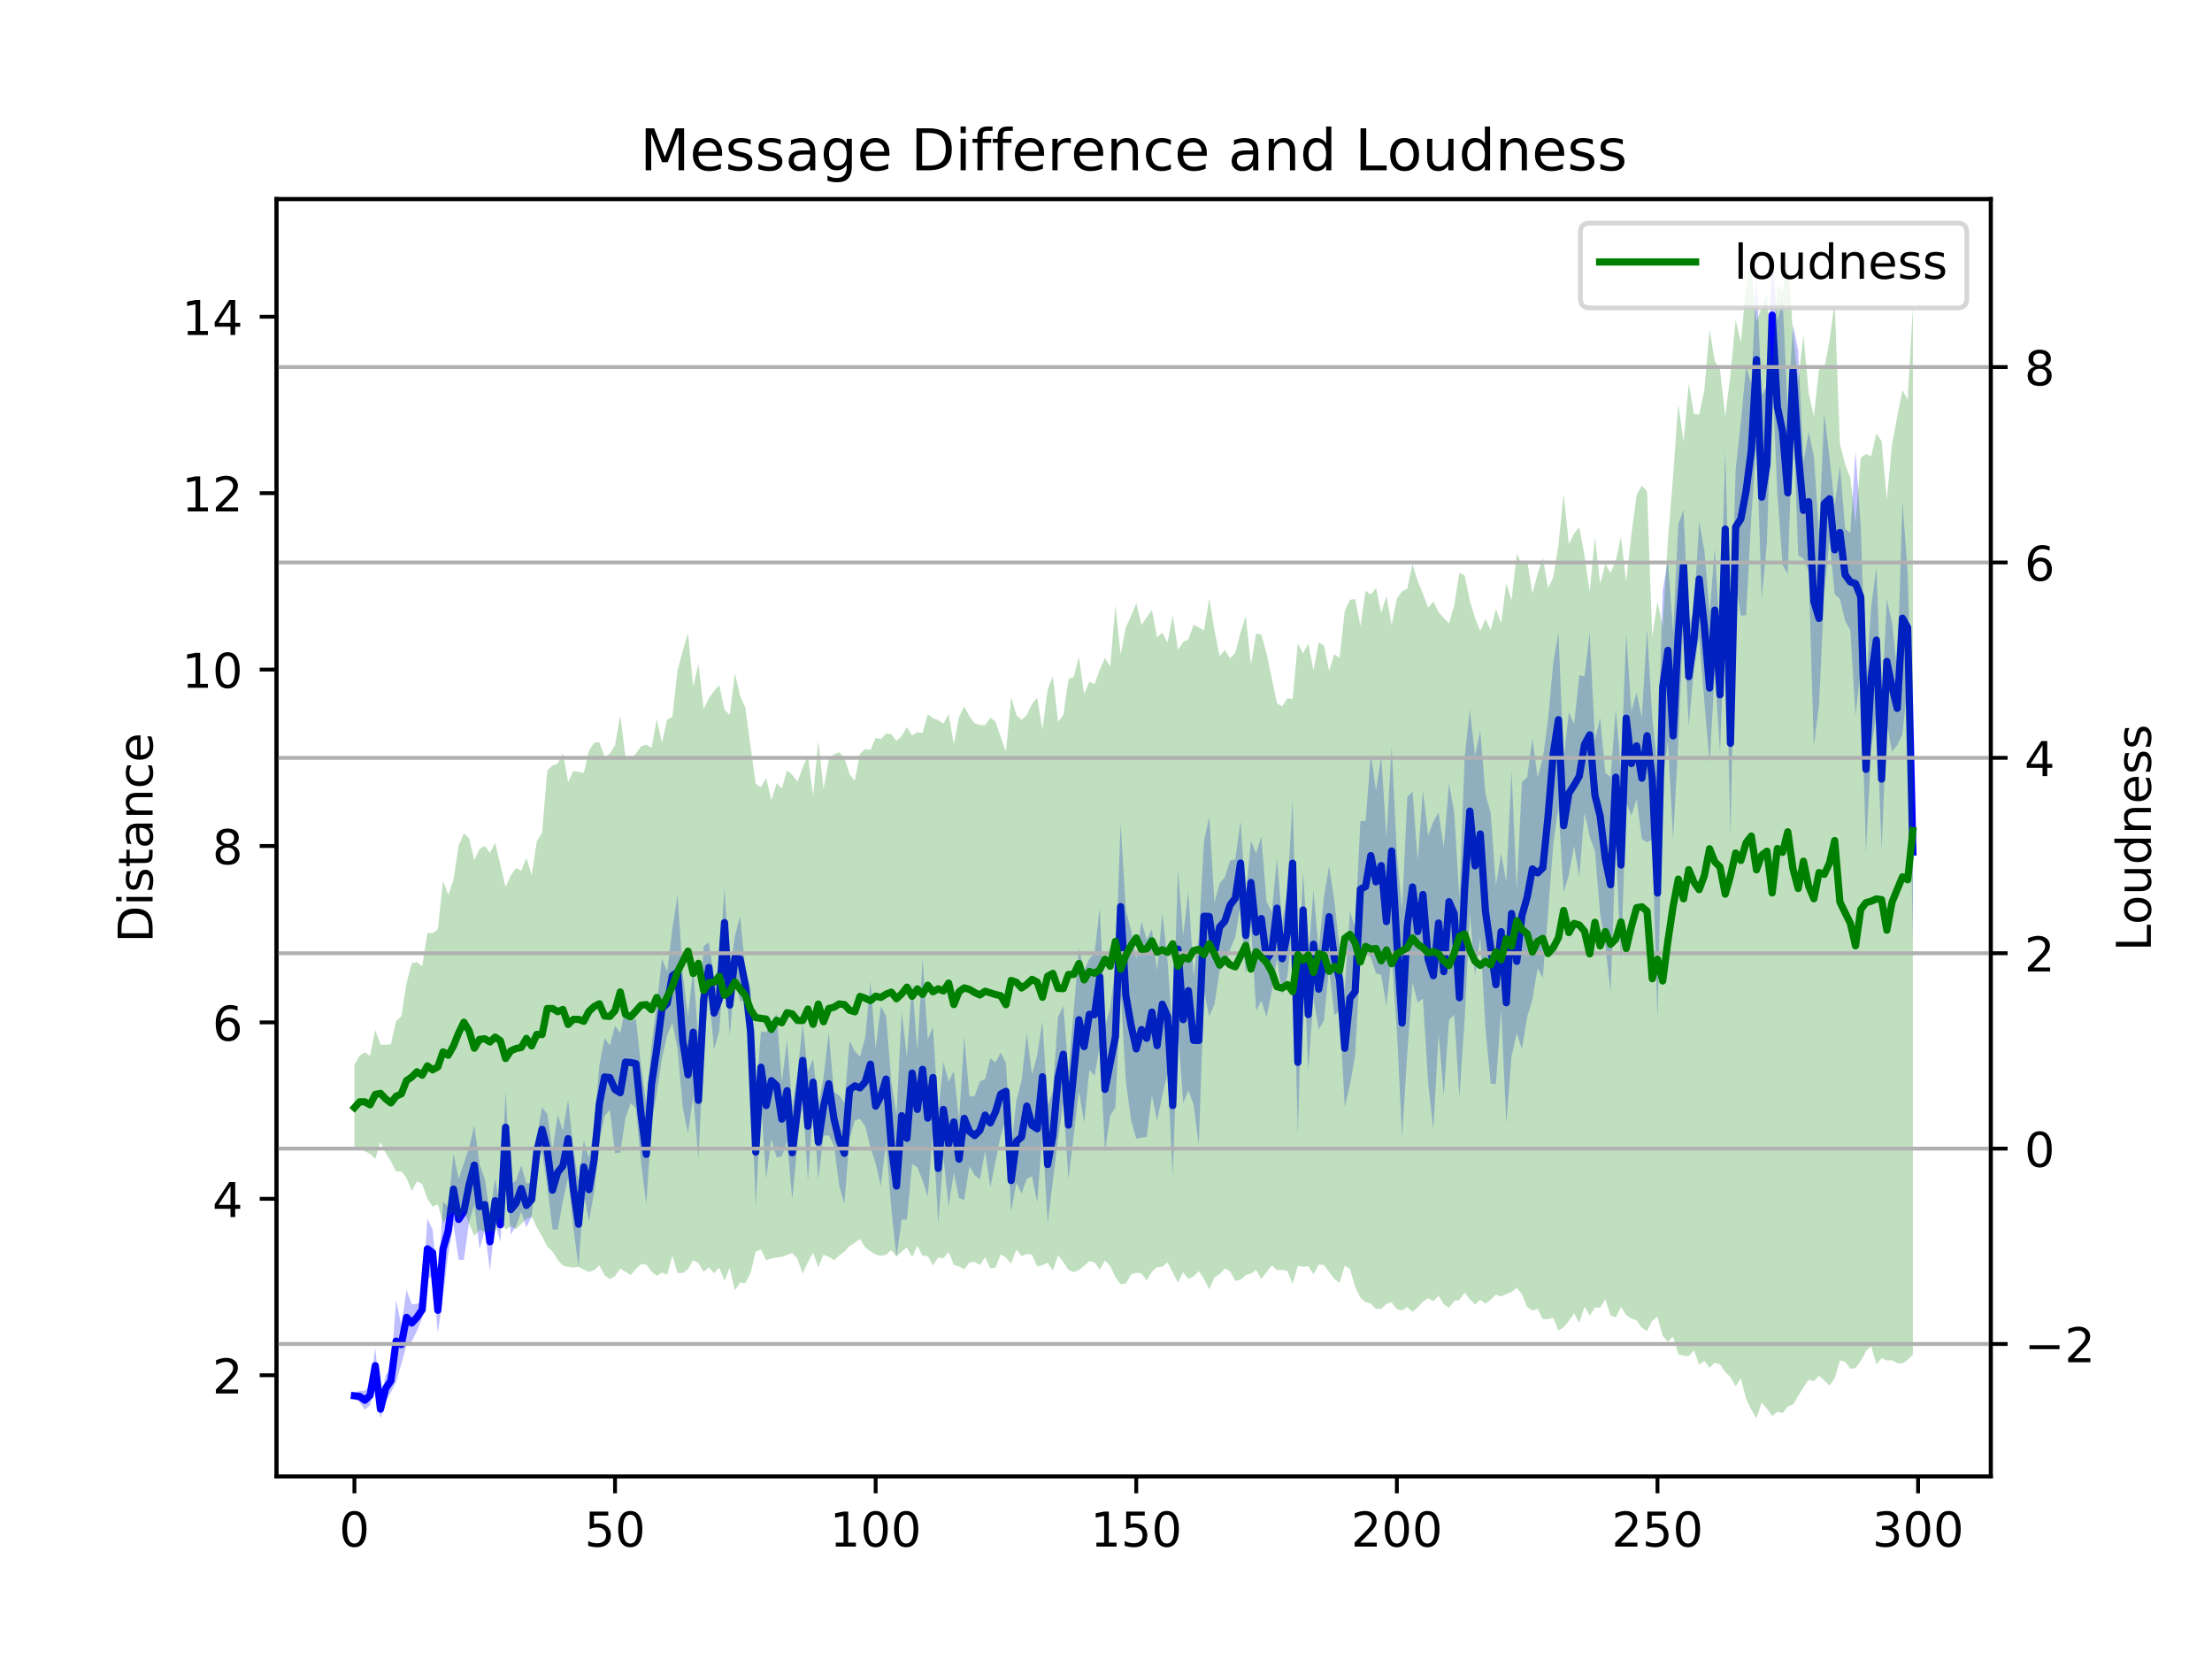 <?xml version="1.0" encoding="utf-8" standalone="no"?>
<!DOCTYPE svg PUBLIC "-//W3C//DTD SVG 1.1//EN"
  "http://www.w3.org/Graphics/SVG/1.1/DTD/svg11.dtd">
<!-- Created with matplotlib (https://matplotlib.org/) -->
<svg height="345.6pt" version="1.1" viewBox="0 0 460.8 345.6" width="460.8pt" xmlns="http://www.w3.org/2000/svg" xmlns:xlink="http://www.w3.org/1999/xlink">
 <defs>
  <style type="text/css">
*{stroke-linecap:butt;stroke-linejoin:round;}
  </style>
 </defs>
 <g id="figure_1">
  <g id="patch_1">
   <path d="M 0 345.6 
L 460.8 345.6 
L 460.8 0 
L 0 0 
z
" style="fill:#ffffff;"/>
  </g>
  <g id="axes_1">
   <g id="patch_2">
    <path d="M 57.6 307.584 
L 414.72 307.584 
L 414.72 41.472 
L 57.6 41.472 
z
" style="fill:#ffffff;"/>
   </g>
   <g id="PolyCollection_1">
    <path clip-path="url(#p472538db48)" d="M 73.833 290.11 
L 73.833 291.429 
L 74.919 292.084 
L 76.004 293.665 
L 77.09 292.711 
L 78.176 288.154 
L 79.262 295.488 
L 80.348 291.963 
L 81.433 290.039 
L 82.519 287.92 
L 83.605 284.125 
L 84.691 280.214 
L 85.777 279.467 
L 86.862 277.232 
L 87.948 274.571 
L 89.034 266.464 
L 90.12 265.771 
L 91.206 277.686 
L 92.291 270.098 
L 93.377 261.251 
L 94.463 255.132 
L 95.549 262.425 
L 96.635 262.465 
L 97.72 254.582 
L 98.806 250.934 
L 99.892 260.267 
L 100.978 256.348 
L 102.064 264.731 
L 103.149 254.733 
L 104.235 258.738 
L 105.321 242.392 
L 106.407 257.187 
L 107.493 255.44 
L 108.578 252.398 
L 109.664 255.664 
L 110.75 253.453 
L 111.836 242.994 
L 112.922 239.88 
L 114.007 247.026 
L 115.093 256.094 
L 116.179 256.186 
L 117.265 250.16 
L 118.351 245.362 
L 119.436 255.727 
L 120.522 263.881 
L 121.608 248.581 
L 122.694 254.453 
L 123.78 248.32 
L 124.865 237.844 
L 125.951 232.449 
L 127.037 231.225 
L 128.123 240.25 
L 129.209 240.077 
L 130.294 232.895 
L 131.38 229.789 
L 132.466 230.877 
L 133.552 242.308 
L 134.638 250.911 
L 135.723 233.92 
L 136.809 227.813 
L 137.895 220.507 
L 138.981 215.685 
L 140.067 213.059 
L 141.152 218.579 
L 142.238 230.718 
L 143.324 236.071 
L 144.41 228.369 
L 145.496 241.394 
L 146.581 219.402 
L 147.667 206.764 
L 148.753 218.671 
L 149.839 214.729 
L 150.925 199.429 
L 152.01 215.917 
L 153.096 203.813 
L 154.182 208.642 
L 155.268 208.267 
L 156.354 223.775 
L 157.439 251.322 
L 158.525 229.756 
L 159.611 245.557 
L 160.697 237.319 
L 161.783 241.101 
L 162.868 240.899 
L 163.954 237.725 
L 165.04 249.845 
L 166.126 238.496 
L 167.212 228.544 
L 168.297 246.033 
L 169.383 230.292 
L 170.469 245.652 
L 171.555 236.626 
L 172.641 236.495 
L 173.726 238.589 
L 174.812 246.951 
L 175.898 250.783 
L 176.984 237.209 
L 178.07 233.45 
L 179.155 233.084 
L 180.241 234.645 
L 181.327 238.974 
L 182.413 242.398 
L 183.499 247.107 
L 184.584 237.997 
L 185.67 251.837 
L 186.756 261.871 
L 187.842 254.08 
L 188.928 254.072 
L 190.013 242.465 
L 191.099 243.203 
L 192.185 245.86 
L 193.271 249.36 
L 194.357 235.015 
L 195.442 254.89 
L 196.528 241.034 
L 197.614 251.357 
L 198.7 244.336 
L 199.786 249.596 
L 200.871 249.994 
L 201.957 242.959 
L 203.043 244.825 
L 204.129 245.681 
L 205.215 239.81 
L 206.3 247.349 
L 207.386 241.897 
L 208.472 236.555 
L 209.558 233.161 
L 210.644 252.464 
L 211.729 246.351 
L 212.815 248.622 
L 213.901 245.544 
L 214.987 245.017 
L 216.073 250.496 
L 217.158 235.879 
L 218.244 254.808 
L 219.33 246.039 
L 220.416 237.285 
L 221.502 229.644 
L 222.587 245.641 
L 223.673 236.593 
L 224.759 227.319 
L 225.845 233.905 
L 226.931 222.895 
L 228.016 224.101 
L 229.102 217.967 
L 230.188 239.979 
L 231.274 232.418 
L 232.36 230.704 
L 233.445 206.097 
L 234.531 225.214 
L 235.617 233.328 
L 236.703 237.201 
L 237.789 236.997 
L 238.875 236.851 
L 239.96 228.167 
L 241.046 233.467 
L 242.132 228.229 
L 243.218 223.498 
L 244.304 245.017 
L 245.389 214.314 
L 246.475 229.851 
L 247.561 227.12 
L 248.647 230.173 
L 249.733 238.527 
L 250.818 206.476 
L 251.904 211.762 
L 252.99 209.235 
L 254.076 202.195 
L 255.162 201.056 
L 256.247 197.782 
L 257.333 195.215 
L 258.419 188.528 
L 259.505 203.043 
L 260.591 192.599 
L 261.676 210.59 
L 262.762 208.456 
L 263.848 211.911 
L 264.934 206.531 
L 266.02 199.622 
L 267.105 207.131 
L 268.191 203.339 
L 269.277 192.991 
L 270.363 236.481 
L 271.449 197.574 
L 272.534 223.093 
L 273.62 207.925 
L 274.706 214.449 
L 275.792 212.644 
L 276.878 201.548 
L 277.963 211.487 
L 279.049 210.492 
L 280.135 230.562 
L 281.221 226.032 
L 282.307 219.836 
L 283.392 199.473 
L 284.478 198.333 
L 285.564 199.448 
L 286.65 202.765 
L 287.736 203.114 
L 288.821 209.637 
L 289.907 198.979 
L 290.993 214.628 
L 292.079 236.869 
L 293.165 219.437 
L 294.25 204.684 
L 295.336 208.841 
L 296.422 208.016 
L 297.508 225.559 
L 298.594 235.335 
L 299.679 215.323 
L 300.765 228.314 
L 301.851 212.482 
L 302.937 211.398 
L 304.023 228.605 
L 305.108 212.502 
L 306.194 190.189 
L 307.28 203.31 
L 308.366 195.216 
L 309.452 214.241 
L 310.537 225.731 
L 311.623 225.854 
L 312.709 210.388 
L 313.795 234.07 
L 314.881 220.014 
L 315.966 215.228 
L 317.052 218.585 
L 318.138 211.839 
L 319.224 208.22 
L 320.31 201.694 
L 321.395 203.709 
L 322.481 190.316 
L 323.567 175.881 
L 324.653 168.188 
L 325.739 185.884 
L 326.824 182.189 
L 327.91 176.242 
L 328.996 182.685 
L 330.082 169.263 
L 331.168 174.365 
L 332.253 177.244 
L 333.339 190.439 
L 334.425 196.96 
L 335.511 206.703 
L 336.597 175.951 
L 337.682 200.217 
L 338.768 167.181 
L 339.854 169.926 
L 340.94 166.496 
L 342.026 174.767 
L 343.111 175.458 
L 344.197 174.926 
L 345.283 212.47 
L 346.369 163.135 
L 347.455 154.363 
L 348.54 174.844 
L 349.626 154.486 
L 350.712 129.04 
L 351.798 151.301 
L 352.884 139.246 
L 353.969 132.576 
L 355.055 146.29 
L 356.141 159.009 
L 357.227 139.97 
L 358.313 156.877 
L 359.398 126.654 
L 360.484 174.209 
L 361.57 121.823 
L 362.656 128.258 
L 363.742 128.155 
L 364.827 107.785 
L 365.913 92.252 
L 366.999 124.76 
L 368.085 113.095 
L 369.171 77.745 
L 370.256 102.767 
L 371.342 117.686 
L 372.428 119.634 
L 373.514 86.173 
L 374.6 115.7 
L 375.685 116.339 
L 376.771 119.002 
L 377.857 155.479 
L 378.943 146.703 
L 380.029 123.757 
L 381.114 112.569 
L 382.2 123.807 
L 383.286 124.772 
L 384.372 129.274 
L 385.458 131.374 
L 386.543 149.106 
L 387.629 139.12 
L 388.715 177.613 
L 389.801 155.942 
L 390.887 148.659 
L 391.972 176.933 
L 393.058 150.76 
L 394.144 156.571 
L 395.23 155.238 
L 396.316 152.994 
L 397.401 142.19 
L 398.487 195.446 
L 398.487 159.521 
L 398.487 159.521 
L 397.401 119.249 
L 396.316 104.575 
L 395.23 139.886 
L 394.144 129.649 
L 393.058 124.803 
L 391.972 147.663 
L 390.887 118.037 
L 389.801 126.409 
L 388.715 142.944 
L 387.629 109.556 
L 386.543 94.024 
L 385.458 111.062 
L 384.372 110.154 
L 383.286 97.106 
L 382.2 105.292 
L 381.114 95.222 
L 380.029 86.075 
L 378.943 110.971 
L 377.857 95.035 
L 376.771 90.013 
L 375.685 96.297 
L 374.6 73.036 
L 373.514 67.71 
L 372.428 85.718 
L 371.342 62.148 
L 370.256 66.658 
L 369.171 53.568 
L 368.085 80.376 
L 366.999 82.387 
L 365.913 57.578 
L 364.827 79.868 
L 363.742 76.384 
L 362.656 87.936 
L 361.57 97.704 
L 360.484 135.49 
L 359.398 93.767 
L 358.313 132.608 
L 357.227 114.235 
L 356.141 127.672 
L 355.055 114.681 
L 353.969 108.675 
L 352.884 126.907 
L 351.798 130.616 
L 350.712 106.189 
L 349.626 109.218 
L 348.54 131.767 
L 347.455 116.594 
L 346.369 123.037 
L 345.283 159.606 
L 344.197 149.506 
L 343.111 131.077 
L 342.026 149.474 
L 340.94 144.279 
L 339.854 148.22 
L 338.768 132.032 
L 337.682 160.181 
L 336.597 147.83 
L 335.511 161.909 
L 334.425 160.99 
L 333.339 149.551 
L 332.253 154.05 
L 331.168 131.793 
L 330.082 140.876 
L 328.996 140.675 
L 327.91 150.913 
L 326.824 148.337 
L 325.739 158.144 
L 324.653 131.674 
L 323.567 138.151 
L 322.481 149.966 
L 321.395 157.91 
L 320.31 161.98 
L 319.224 153.794 
L 318.138 161.922 
L 317.052 162.904 
L 315.966 185.312 
L 314.881 160.584 
L 313.795 183.695 
L 312.709 177.784 
L 311.623 184.398 
L 310.537 169.377 
L 309.452 165.443 
L 308.366 152.235 
L 307.28 157.431 
L 306.194 147.728 
L 305.108 157.883 
L 304.023 187.078 
L 302.937 169.239 
L 301.851 163.189 
L 300.765 176.508 
L 299.679 169.229 
L 298.594 171.184 
L 297.508 174.04 
L 296.422 164.665 
L 295.336 179.279 
L 294.25 164.869 
L 293.165 166.08 
L 292.079 189.395 
L 290.993 177.965 
L 289.907 155.583 
L 288.821 174.321 
L 287.736 157.525 
L 286.65 164.657 
L 285.564 157.026 
L 284.478 171.023 
L 283.392 171.027 
L 282.307 193.275 
L 281.221 189.863 
L 280.135 206.199 
L 279.049 197.553 
L 277.963 187.572 
L 276.878 180.38 
L 275.792 187.041 
L 274.706 197.69 
L 273.62 185.456 
L 272.534 199.615 
L 271.449 181.566 
L 270.363 206.14 
L 269.277 166.657 
L 268.191 185.377 
L 267.105 192.302 
L 266.02 178.751 
L 264.934 190.025 
L 263.848 187.81 
L 262.762 174.246 
L 261.676 177.818 
L 260.591 175.087 
L 259.505 186.675 
L 258.419 171.052 
L 257.333 179.011 
L 256.247 179.289 
L 255.162 182.731 
L 254.076 183.998 
L 252.99 188.058 
L 251.904 170.066 
L 250.818 175.241 
L 249.733 194.988 
L 248.647 203.289 
L 247.561 185.613 
L 246.475 194.978 
L 245.389 181.104 
L 244.304 215.579 
L 243.218 200.061 
L 242.132 190.159 
L 241.046 202.176 
L 239.96 193.494 
L 238.875 195.737 
L 237.789 191.951 
L 236.703 199.815 
L 235.617 193.793 
L 234.531 189.475 
L 233.445 171.623 
L 232.36 201.211 
L 231.274 209.904 
L 230.188 213.887 
L 229.102 189.01 
L 228.016 198.651 
L 226.931 199.714 
L 225.845 202.155 
L 224.759 197.524 
L 223.673 210.541 
L 222.587 223.113 
L 221.502 209.577 
L 220.416 211.772 
L 219.33 227.169 
L 218.244 230.39 
L 217.158 212.726 
L 216.073 219.786 
L 214.987 223.86 
L 213.901 215.277 
L 212.815 225.065 
L 211.729 229.258 
L 210.644 239.384 
L 209.558 221.501 
L 208.472 219.282 
L 207.386 221.32 
L 206.3 220.494 
L 205.215 224.783 
L 204.129 225.272 
L 203.043 228.284 
L 201.957 228.46 
L 200.871 215.947 
L 199.786 233.355 
L 198.7 223.114 
L 197.614 225.372 
L 196.528 221.211 
L 195.442 231.912 
L 194.357 213.898 
L 193.271 216.499 
L 192.185 199.683 
L 191.099 219.016 
L 190.013 204.612 
L 188.928 220.167 
L 187.842 210.763 
L 186.756 232.284 
L 185.67 225.213 
L 184.584 211.589 
L 183.499 209.62 
L 182.413 218.47 
L 181.327 204.393 
L 180.241 216.118 
L 179.155 220.144 
L 178.07 218.967 
L 176.984 216.85 
L 175.898 229.712 
L 174.812 228.17 
L 173.726 227.494 
L 172.641 215.029 
L 171.555 224.455 
L 170.469 230.198 
L 169.383 220.582 
L 168.297 223.195 
L 167.212 213.282 
L 166.126 223.863 
L 165.04 230.432 
L 163.954 216.672 
L 162.868 225.37 
L 161.783 211.204 
L 160.697 212.926 
L 159.611 215.042 
L 158.525 214.889 
L 157.439 228.682 
L 156.354 206.016 
L 155.268 202.13 
L 154.182 190.904 
L 153.096 194.971 
L 152.01 202.829 
L 150.925 184.957 
L 149.839 201.669 
L 148.753 203.399 
L 147.667 196.313 
L 146.581 197.128 
L 145.496 217.052 
L 144.41 201.686 
L 143.324 211.738 
L 142.238 202.911 
L 141.152 186.428 
L 140.067 193.465 
L 138.981 202.454 
L 137.895 199.658 
L 136.809 209.395 
L 135.723 217.853 
L 134.638 230.043 
L 133.552 222.107 
L 132.466 212.277 
L 131.38 212.882 
L 130.294 209.626 
L 129.209 215.207 
L 128.123 213.684 
L 127.037 217.761 
L 125.951 216.235 
L 124.865 221.852 
L 123.78 234.736 
L 122.694 241.184 
L 121.608 237.603 
L 120.522 246.176 
L 119.436 239.405 
L 118.351 229.038 
L 117.265 235.596 
L 116.179 232.222 
L 115.093 239.777 
L 114.007 232.066 
L 112.922 230.648 
L 111.836 236.659 
L 110.75 246.347 
L 109.664 246.562 
L 108.578 242.767 
L 107.493 245.932 
L 106.407 246.809 
L 105.321 227.273 
L 104.235 251.556 
L 103.149 245.525 
L 102.064 252.631 
L 100.978 245.516 
L 99.892 242.455 
L 98.806 234.484 
L 97.72 239.039 
L 96.635 242.307 
L 95.549 245.624 
L 94.463 240.309 
L 93.377 251.505 
L 92.291 250.265 
L 91.206 268.221 
L 90.12 256.136 
L 89.034 253.844 
L 87.948 271.096 
L 86.862 271.613 
L 85.777 271.748 
L 84.691 268.656 
L 83.605 276.07 
L 82.519 270.842 
L 81.433 285.205 
L 80.348 286.482 
L 79.262 291.625 
L 78.176 280.831 
L 77.09 288.649 
L 76.004 289.727 
L 74.919 289.717 
L 73.833 290.11 
z
" style="fill:#0000ff;fill-opacity:0.25;"/>
   </g>
   <g id="matplotlib.axis_1">
    <g id="xtick_1">
     <g id="line2d_1">
      <defs>
       <path d="M 0 0 
L 0 3.5 
" id="m0aa47db1d0" style="stroke:#000000;stroke-width:0.8;"/>
      </defs>
      <g>
       <use style="stroke:#000000;stroke-width:0.8;" x="73.833" xlink:href="#m0aa47db1d0" y="307.584"/>
      </g>
     </g>
     <g id="text_1">
      <!-- 0 -->
      <defs>
       <path d="M 31.781 66.406 
Q 24.172 66.406 20.328 58.906 
Q 16.5 51.422 16.5 36.375 
Q 16.5 21.391 20.328 13.891 
Q 24.172 6.391 31.781 6.391 
Q 39.453 6.391 43.281 13.891 
Q 47.125 21.391 47.125 36.375 
Q 47.125 51.422 43.281 58.906 
Q 39.453 66.406 31.781 66.406 
z
M 31.781 74.219 
Q 44.047 74.219 50.516 64.516 
Q 56.984 54.828 56.984 36.375 
Q 56.984 17.969 50.516 8.266 
Q 44.047 -1.422 31.781 -1.422 
Q 19.531 -1.422 13.062 8.266 
Q 6.594 17.969 6.594 36.375 
Q 6.594 54.828 13.062 64.516 
Q 19.531 74.219 31.781 74.219 
z
" id="DejaVuSans-48"/>
      </defs>
      <g transform="translate(70.651 322.182)scale(0.1 -0.1)">
       <use xlink:href="#DejaVuSans-48"/>
      </g>
     </g>
    </g>
    <g id="xtick_2">
     <g id="line2d_2">
      <g>
       <use style="stroke:#000000;stroke-width:0.8;" x="128.123" xlink:href="#m0aa47db1d0" y="307.584"/>
      </g>
     </g>
     <g id="text_2">
      <!-- 50 -->
      <defs>
       <path d="M 10.797 72.906 
L 49.516 72.906 
L 49.516 64.594 
L 19.828 64.594 
L 19.828 46.734 
Q 21.969 47.469 24.109 47.828 
Q 26.266 48.188 28.422 48.188 
Q 40.625 48.188 47.75 41.5 
Q 54.891 34.812 54.891 23.391 
Q 54.891 11.625 47.562 5.094 
Q 40.234 -1.422 26.906 -1.422 
Q 22.312 -1.422 17.547 -0.641 
Q 12.797 0.141 7.719 1.703 
L 7.719 11.625 
Q 12.109 9.234 16.797 8.062 
Q 21.484 6.891 26.703 6.891 
Q 35.156 6.891 40.078 11.328 
Q 45.016 15.766 45.016 23.391 
Q 45.016 31 40.078 35.438 
Q 35.156 39.891 26.703 39.891 
Q 22.75 39.891 18.812 39.016 
Q 14.891 38.141 10.797 36.281 
z
" id="DejaVuSans-53"/>
      </defs>
      <g transform="translate(121.76 322.182)scale(0.1 -0.1)">
       <use xlink:href="#DejaVuSans-53"/>
       <use x="63.623" xlink:href="#DejaVuSans-48"/>
      </g>
     </g>
    </g>
    <g id="xtick_3">
     <g id="line2d_3">
      <g>
       <use style="stroke:#000000;stroke-width:0.8;" x="182.413" xlink:href="#m0aa47db1d0" y="307.584"/>
      </g>
     </g>
     <g id="text_3">
      <!-- 100 -->
      <defs>
       <path d="M 12.406 8.297 
L 28.516 8.297 
L 28.516 63.922 
L 10.984 60.406 
L 10.984 69.391 
L 28.422 72.906 
L 38.281 72.906 
L 38.281 8.297 
L 54.391 8.297 
L 54.391 0 
L 12.406 0 
z
" id="DejaVuSans-49"/>
      </defs>
      <g transform="translate(172.869 322.182)scale(0.1 -0.1)">
       <use xlink:href="#DejaVuSans-49"/>
       <use x="63.623" xlink:href="#DejaVuSans-48"/>
       <use x="127.246" xlink:href="#DejaVuSans-48"/>
      </g>
     </g>
    </g>
    <g id="xtick_4">
     <g id="line2d_4">
      <g>
       <use style="stroke:#000000;stroke-width:0.8;" x="236.703" xlink:href="#m0aa47db1d0" y="307.584"/>
      </g>
     </g>
     <g id="text_4">
      <!-- 150 -->
      <g transform="translate(227.159 322.182)scale(0.1 -0.1)">
       <use xlink:href="#DejaVuSans-49"/>
       <use x="63.623" xlink:href="#DejaVuSans-53"/>
       <use x="127.246" xlink:href="#DejaVuSans-48"/>
      </g>
     </g>
    </g>
    <g id="xtick_5">
     <g id="line2d_5">
      <g>
       <use style="stroke:#000000;stroke-width:0.8;" x="290.993" xlink:href="#m0aa47db1d0" y="307.584"/>
      </g>
     </g>
     <g id="text_5">
      <!-- 200 -->
      <defs>
       <path d="M 19.188 8.297 
L 53.609 8.297 
L 53.609 0 
L 7.328 0 
L 7.328 8.297 
Q 12.938 14.109 22.625 23.891 
Q 32.328 33.688 34.812 36.531 
Q 39.547 41.844 41.422 45.531 
Q 43.312 49.219 43.312 52.781 
Q 43.312 58.594 39.234 62.25 
Q 35.156 65.922 28.609 65.922 
Q 23.969 65.922 18.812 64.312 
Q 13.672 62.703 7.812 59.422 
L 7.812 69.391 
Q 13.766 71.781 18.938 73 
Q 24.125 74.219 28.422 74.219 
Q 39.75 74.219 46.484 68.547 
Q 53.219 62.891 53.219 53.422 
Q 53.219 48.922 51.531 44.891 
Q 49.859 40.875 45.406 35.406 
Q 44.188 33.984 37.641 27.219 
Q 31.109 20.453 19.188 8.297 
z
" id="DejaVuSans-50"/>
      </defs>
      <g transform="translate(281.449 322.182)scale(0.1 -0.1)">
       <use xlink:href="#DejaVuSans-50"/>
       <use x="63.623" xlink:href="#DejaVuSans-48"/>
       <use x="127.246" xlink:href="#DejaVuSans-48"/>
      </g>
     </g>
    </g>
    <g id="xtick_6">
     <g id="line2d_6">
      <g>
       <use style="stroke:#000000;stroke-width:0.8;" x="345.283" xlink:href="#m0aa47db1d0" y="307.584"/>
      </g>
     </g>
     <g id="text_6">
      <!-- 250 -->
      <g transform="translate(335.739 322.182)scale(0.1 -0.1)">
       <use xlink:href="#DejaVuSans-50"/>
       <use x="63.623" xlink:href="#DejaVuSans-53"/>
       <use x="127.246" xlink:href="#DejaVuSans-48"/>
      </g>
     </g>
    </g>
    <g id="xtick_7">
     <g id="line2d_7">
      <g>
       <use style="stroke:#000000;stroke-width:0.8;" x="399.573" xlink:href="#m0aa47db1d0" y="307.584"/>
      </g>
     </g>
     <g id="text_7">
      <!-- 300 -->
      <defs>
       <path d="M 40.578 39.312 
Q 47.656 37.797 51.625 33 
Q 55.609 28.219 55.609 21.188 
Q 55.609 10.406 48.188 4.484 
Q 40.766 -1.422 27.094 -1.422 
Q 22.516 -1.422 17.656 -0.516 
Q 12.797 0.391 7.625 2.203 
L 7.625 11.719 
Q 11.719 9.328 16.594 8.109 
Q 21.484 6.891 26.812 6.891 
Q 36.078 6.891 40.938 10.547 
Q 45.797 14.203 45.797 21.188 
Q 45.797 27.641 41.281 31.266 
Q 36.766 34.906 28.719 34.906 
L 20.219 34.906 
L 20.219 43.016 
L 29.109 43.016 
Q 36.375 43.016 40.234 45.922 
Q 44.094 48.828 44.094 54.297 
Q 44.094 59.906 40.109 62.906 
Q 36.141 65.922 28.719 65.922 
Q 24.656 65.922 20.016 65.031 
Q 15.375 64.156 9.812 62.312 
L 9.812 71.094 
Q 15.438 72.656 20.344 73.438 
Q 25.25 74.219 29.594 74.219 
Q 40.828 74.219 47.359 69.109 
Q 53.906 64.016 53.906 55.328 
Q 53.906 49.266 50.438 45.094 
Q 46.969 40.922 40.578 39.312 
z
" id="DejaVuSans-51"/>
      </defs>
      <g transform="translate(390.029 322.182)scale(0.1 -0.1)">
       <use xlink:href="#DejaVuSans-51"/>
       <use x="63.623" xlink:href="#DejaVuSans-48"/>
       <use x="127.246" xlink:href="#DejaVuSans-48"/>
      </g>
     </g>
    </g>
   </g>
   <g id="matplotlib.axis_2">
    <g id="ytick_1">
     <g id="line2d_8">
      <defs>
       <path d="M 0 0 
L -3.5 0 
" id="ma71338a5c6" style="stroke:#000000;stroke-width:0.8;"/>
      </defs>
      <g>
       <use style="stroke:#000000;stroke-width:0.8;" x="57.6" xlink:href="#ma71338a5c6" y="286.488"/>
      </g>
     </g>
     <g id="text_8">
      <!-- 2 -->
      <g transform="translate(44.237 290.287)scale(0.1 -0.1)">
       <use xlink:href="#DejaVuSans-50"/>
      </g>
     </g>
    </g>
    <g id="ytick_2">
     <g id="line2d_9">
      <g>
       <use style="stroke:#000000;stroke-width:0.8;" x="57.6" xlink:href="#ma71338a5c6" y="249.736"/>
      </g>
     </g>
     <g id="text_9">
      <!-- 4 -->
      <defs>
       <path d="M 37.797 64.312 
L 12.891 25.391 
L 37.797 25.391 
z
M 35.203 72.906 
L 47.609 72.906 
L 47.609 25.391 
L 58.016 25.391 
L 58.016 17.188 
L 47.609 17.188 
L 47.609 0 
L 37.797 0 
L 37.797 17.188 
L 4.891 17.188 
L 4.891 26.703 
z
" id="DejaVuSans-52"/>
      </defs>
      <g transform="translate(44.237 253.536)scale(0.1 -0.1)">
       <use xlink:href="#DejaVuSans-52"/>
      </g>
     </g>
    </g>
    <g id="ytick_3">
     <g id="line2d_10">
      <g>
       <use style="stroke:#000000;stroke-width:0.8;" x="57.6" xlink:href="#ma71338a5c6" y="212.985"/>
      </g>
     </g>
     <g id="text_10">
      <!-- 6 -->
      <defs>
       <path d="M 33.016 40.375 
Q 26.375 40.375 22.484 35.828 
Q 18.609 31.297 18.609 23.391 
Q 18.609 15.531 22.484 10.953 
Q 26.375 6.391 33.016 6.391 
Q 39.656 6.391 43.531 10.953 
Q 47.406 15.531 47.406 23.391 
Q 47.406 31.297 43.531 35.828 
Q 39.656 40.375 33.016 40.375 
z
M 52.594 71.297 
L 52.594 62.312 
Q 48.875 64.062 45.094 64.984 
Q 41.312 65.922 37.594 65.922 
Q 27.828 65.922 22.672 59.328 
Q 17.531 52.734 16.797 39.406 
Q 19.672 43.656 24.016 45.922 
Q 28.375 48.188 33.594 48.188 
Q 44.578 48.188 50.953 41.516 
Q 57.328 34.859 57.328 23.391 
Q 57.328 12.156 50.688 5.359 
Q 44.047 -1.422 33.016 -1.422 
Q 20.359 -1.422 13.672 8.266 
Q 6.984 17.969 6.984 36.375 
Q 6.984 53.656 15.188 63.938 
Q 23.391 74.219 37.203 74.219 
Q 40.922 74.219 44.703 73.484 
Q 48.484 72.75 52.594 71.297 
z
" id="DejaVuSans-54"/>
      </defs>
      <g transform="translate(44.237 216.784)scale(0.1 -0.1)">
       <use xlink:href="#DejaVuSans-54"/>
      </g>
     </g>
    </g>
    <g id="ytick_4">
     <g id="line2d_11">
      <g>
       <use style="stroke:#000000;stroke-width:0.8;" x="57.6" xlink:href="#ma71338a5c6" y="176.234"/>
      </g>
     </g>
     <g id="text_11">
      <!-- 8 -->
      <defs>
       <path d="M 31.781 34.625 
Q 24.75 34.625 20.719 30.859 
Q 16.703 27.094 16.703 20.516 
Q 16.703 13.922 20.719 10.156 
Q 24.75 6.391 31.781 6.391 
Q 38.812 6.391 42.859 10.172 
Q 46.922 13.969 46.922 20.516 
Q 46.922 27.094 42.891 30.859 
Q 38.875 34.625 31.781 34.625 
z
M 21.922 38.812 
Q 15.578 40.375 12.031 44.719 
Q 8.5 49.078 8.5 55.328 
Q 8.5 64.062 14.719 69.141 
Q 20.953 74.219 31.781 74.219 
Q 42.672 74.219 48.875 69.141 
Q 55.078 64.062 55.078 55.328 
Q 55.078 49.078 51.531 44.719 
Q 48 40.375 41.703 38.812 
Q 48.828 37.156 52.797 32.312 
Q 56.781 27.484 56.781 20.516 
Q 56.781 9.906 50.312 4.234 
Q 43.844 -1.422 31.781 -1.422 
Q 19.734 -1.422 13.25 4.234 
Q 6.781 9.906 6.781 20.516 
Q 6.781 27.484 10.781 32.312 
Q 14.797 37.156 21.922 38.812 
z
M 18.312 54.391 
Q 18.312 48.734 21.844 45.562 
Q 25.391 42.391 31.781 42.391 
Q 38.141 42.391 41.719 45.562 
Q 45.312 48.734 45.312 54.391 
Q 45.312 60.062 41.719 63.234 
Q 38.141 66.406 31.781 66.406 
Q 25.391 66.406 21.844 63.234 
Q 18.312 60.062 18.312 54.391 
z
" id="DejaVuSans-56"/>
      </defs>
      <g transform="translate(44.237 180.033)scale(0.1 -0.1)">
       <use xlink:href="#DejaVuSans-56"/>
      </g>
     </g>
    </g>
    <g id="ytick_5">
     <g id="line2d_12">
      <g>
       <use style="stroke:#000000;stroke-width:0.8;" x="57.6" xlink:href="#ma71338a5c6" y="139.483"/>
      </g>
     </g>
     <g id="text_12">
      <!-- 10 -->
      <g transform="translate(37.875 143.282)scale(0.1 -0.1)">
       <use xlink:href="#DejaVuSans-49"/>
       <use x="63.623" xlink:href="#DejaVuSans-48"/>
      </g>
     </g>
    </g>
    <g id="ytick_6">
     <g id="line2d_13">
      <g>
       <use style="stroke:#000000;stroke-width:0.8;" x="57.6" xlink:href="#ma71338a5c6" y="102.732"/>
      </g>
     </g>
     <g id="text_13">
      <!-- 12 -->
      <g transform="translate(37.875 106.531)scale(0.1 -0.1)">
       <use xlink:href="#DejaVuSans-49"/>
       <use x="63.623" xlink:href="#DejaVuSans-50"/>
      </g>
     </g>
    </g>
    <g id="ytick_7">
     <g id="line2d_14">
      <g>
       <use style="stroke:#000000;stroke-width:0.8;" x="57.6" xlink:href="#ma71338a5c6" y="65.98"/>
      </g>
     </g>
     <g id="text_14">
      <!-- 14 -->
      <g transform="translate(37.875 69.78)scale(0.1 -0.1)">
       <use xlink:href="#DejaVuSans-49"/>
       <use x="63.623" xlink:href="#DejaVuSans-52"/>
      </g>
     </g>
    </g>
    <g id="text_15">
     <!-- Distance -->
     <defs>
      <path d="M 19.672 64.797 
L 19.672 8.109 
L 31.594 8.109 
Q 46.688 8.109 53.688 14.938 
Q 60.688 21.781 60.688 36.531 
Q 60.688 51.172 53.688 57.984 
Q 46.688 64.797 31.594 64.797 
z
M 9.812 72.906 
L 30.078 72.906 
Q 51.266 72.906 61.172 64.094 
Q 71.094 55.281 71.094 36.531 
Q 71.094 17.672 61.125 8.828 
Q 51.172 0 30.078 0 
L 9.812 0 
z
" id="DejaVuSans-68"/>
      <path d="M 9.422 54.688 
L 18.406 54.688 
L 18.406 0 
L 9.422 0 
z
M 9.422 75.984 
L 18.406 75.984 
L 18.406 64.594 
L 9.422 64.594 
z
" id="DejaVuSans-105"/>
      <path d="M 44.281 53.078 
L 44.281 44.578 
Q 40.484 46.531 36.375 47.5 
Q 32.281 48.484 27.875 48.484 
Q 21.188 48.484 17.844 46.438 
Q 14.5 44.391 14.5 40.281 
Q 14.5 37.156 16.891 35.375 
Q 19.281 33.594 26.516 31.984 
L 29.594 31.297 
Q 39.156 29.25 43.188 25.516 
Q 47.219 21.781 47.219 15.094 
Q 47.219 7.469 41.188 3.016 
Q 35.156 -1.422 24.609 -1.422 
Q 20.219 -1.422 15.453 -0.562 
Q 10.688 0.297 5.422 2 
L 5.422 11.281 
Q 10.406 8.688 15.234 7.391 
Q 20.062 6.109 24.812 6.109 
Q 31.156 6.109 34.562 8.281 
Q 37.984 10.453 37.984 14.406 
Q 37.984 18.062 35.516 20.016 
Q 33.062 21.969 24.703 23.781 
L 21.578 24.516 
Q 13.234 26.266 9.516 29.906 
Q 5.812 33.547 5.812 39.891 
Q 5.812 47.609 11.281 51.797 
Q 16.75 56 26.812 56 
Q 31.781 56 36.172 55.266 
Q 40.578 54.547 44.281 53.078 
z
" id="DejaVuSans-115"/>
      <path d="M 18.312 70.219 
L 18.312 54.688 
L 36.812 54.688 
L 36.812 47.703 
L 18.312 47.703 
L 18.312 18.016 
Q 18.312 11.328 20.141 9.422 
Q 21.969 7.516 27.594 7.516 
L 36.812 7.516 
L 36.812 0 
L 27.594 0 
Q 17.188 0 13.234 3.875 
Q 9.281 7.766 9.281 18.016 
L 9.281 47.703 
L 2.688 47.703 
L 2.688 54.688 
L 9.281 54.688 
L 9.281 70.219 
z
" id="DejaVuSans-116"/>
      <path d="M 34.281 27.484 
Q 23.391 27.484 19.188 25 
Q 14.984 22.516 14.984 16.5 
Q 14.984 11.719 18.141 8.906 
Q 21.297 6.109 26.703 6.109 
Q 34.188 6.109 38.703 11.406 
Q 43.219 16.703 43.219 25.484 
L 43.219 27.484 
z
M 52.203 31.203 
L 52.203 0 
L 43.219 0 
L 43.219 8.297 
Q 40.141 3.328 35.547 0.953 
Q 30.953 -1.422 24.312 -1.422 
Q 15.922 -1.422 10.953 3.297 
Q 6 8.016 6 15.922 
Q 6 25.141 12.172 29.828 
Q 18.359 34.516 30.609 34.516 
L 43.219 34.516 
L 43.219 35.406 
Q 43.219 41.609 39.141 45 
Q 35.062 48.391 27.688 48.391 
Q 23 48.391 18.547 47.266 
Q 14.109 46.141 10.016 43.891 
L 10.016 52.203 
Q 14.938 54.109 19.578 55.047 
Q 24.219 56 28.609 56 
Q 40.484 56 46.344 49.844 
Q 52.203 43.703 52.203 31.203 
z
" id="DejaVuSans-97"/>
      <path d="M 54.891 33.016 
L 54.891 0 
L 45.906 0 
L 45.906 32.719 
Q 45.906 40.484 42.875 44.328 
Q 39.844 48.188 33.797 48.188 
Q 26.516 48.188 22.312 43.547 
Q 18.109 38.922 18.109 30.906 
L 18.109 0 
L 9.078 0 
L 9.078 54.688 
L 18.109 54.688 
L 18.109 46.188 
Q 21.344 51.125 25.703 53.562 
Q 30.078 56 35.797 56 
Q 45.219 56 50.047 50.172 
Q 54.891 44.344 54.891 33.016 
z
" id="DejaVuSans-110"/>
      <path d="M 48.781 52.594 
L 48.781 44.188 
Q 44.969 46.297 41.141 47.344 
Q 37.312 48.391 33.406 48.391 
Q 24.656 48.391 19.812 42.844 
Q 14.984 37.312 14.984 27.297 
Q 14.984 17.281 19.812 11.734 
Q 24.656 6.203 33.406 6.203 
Q 37.312 6.203 41.141 7.25 
Q 44.969 8.297 48.781 10.406 
L 48.781 2.094 
Q 45.016 0.344 40.984 -0.531 
Q 36.969 -1.422 32.422 -1.422 
Q 20.062 -1.422 12.781 6.344 
Q 5.516 14.109 5.516 27.297 
Q 5.516 40.672 12.859 48.328 
Q 20.219 56 33.016 56 
Q 37.156 56 41.109 55.141 
Q 45.062 54.297 48.781 52.594 
z
" id="DejaVuSans-99"/>
      <path d="M 56.203 29.594 
L 56.203 25.203 
L 14.891 25.203 
Q 15.484 15.922 20.484 11.062 
Q 25.484 6.203 34.422 6.203 
Q 39.594 6.203 44.453 7.469 
Q 49.312 8.734 54.109 11.281 
L 54.109 2.781 
Q 49.266 0.734 44.188 -0.344 
Q 39.109 -1.422 33.891 -1.422 
Q 20.797 -1.422 13.156 6.188 
Q 5.516 13.812 5.516 26.812 
Q 5.516 40.234 12.766 48.109 
Q 20.016 56 32.328 56 
Q 43.359 56 49.781 48.891 
Q 56.203 41.797 56.203 29.594 
z
M 47.219 32.234 
Q 47.125 39.594 43.094 43.984 
Q 39.062 48.391 32.422 48.391 
Q 24.906 48.391 20.391 44.141 
Q 15.875 39.891 15.188 32.172 
z
" id="DejaVuSans-101"/>
     </defs>
     <g transform="translate(31.795 196.391)rotate(-90)scale(0.1 -0.1)">
      <use xlink:href="#DejaVuSans-68"/>
      <use x="77.002" xlink:href="#DejaVuSans-105"/>
      <use x="104.785" xlink:href="#DejaVuSans-115"/>
      <use x="156.885" xlink:href="#DejaVuSans-116"/>
      <use x="196.094" xlink:href="#DejaVuSans-97"/>
      <use x="257.373" xlink:href="#DejaVuSans-110"/>
      <use x="320.752" xlink:href="#DejaVuSans-99"/>
      <use x="375.732" xlink:href="#DejaVuSans-101"/>
     </g>
    </g>
   </g>
   <g id="line2d_15">
    <path clip-path="url(#p472538db48)" d="M 73.833 290.77 
L 74.919 290.901 
L 76.004 291.696 
L 77.09 290.68 
L 78.176 284.493 
L 79.262 293.557 
L 80.348 289.222 
L 81.433 287.622 
L 82.519 279.381 
L 83.605 280.098 
L 84.691 274.435 
L 85.777 275.608 
L 86.862 274.422 
L 87.948 272.834 
L 89.034 260.154 
L 90.12 260.954 
L 91.206 272.954 
L 92.291 260.182 
L 93.377 256.378 
L 94.463 247.721 
L 95.549 254.024 
L 96.635 252.386 
L 97.72 246.81 
L 98.806 242.709 
L 99.892 251.361 
L 100.978 250.932 
L 102.064 258.681 
L 103.149 250.129 
L 104.235 255.147 
L 105.321 234.832 
L 106.407 251.998 
L 107.493 250.686 
L 108.578 247.582 
L 109.664 251.113 
L 110.75 249.9 
L 111.836 239.826 
L 112.922 235.264 
L 114.007 239.546 
L 115.093 247.935 
L 116.179 244.204 
L 117.265 242.878 
L 118.351 237.2 
L 119.436 247.566 
L 120.522 255.028 
L 121.608 243.092 
L 122.694 247.818 
L 123.78 241.528 
L 124.865 229.848 
L 125.951 224.342 
L 127.037 224.493 
L 128.123 226.967 
L 129.209 227.642 
L 130.294 221.26 
L 131.38 221.336 
L 132.466 221.577 
L 133.552 232.207 
L 134.638 240.477 
L 135.723 225.886 
L 136.809 218.604 
L 137.895 210.083 
L 138.981 209.07 
L 140.067 203.262 
L 141.152 202.503 
L 142.238 216.815 
L 143.324 223.905 
L 144.41 215.028 
L 145.496 229.223 
L 146.581 208.265 
L 147.667 201.539 
L 148.753 211.035 
L 149.839 208.199 
L 150.925 192.193 
L 152.01 209.373 
L 153.096 199.392 
L 154.182 199.773 
L 155.268 205.199 
L 156.354 214.896 
L 157.439 240.002 
L 158.525 222.322 
L 159.611 230.3 
L 160.697 225.122 
L 161.783 226.153 
L 162.868 233.135 
L 163.954 227.198 
L 165.04 240.138 
L 166.126 231.179 
L 167.212 220.913 
L 168.297 234.614 
L 169.383 225.437 
L 170.469 237.925 
L 171.555 230.54 
L 172.641 225.762 
L 173.726 233.042 
L 174.812 237.561 
L 175.898 240.248 
L 176.984 227.029 
L 178.07 226.208 
L 179.155 226.614 
L 180.241 225.381 
L 181.327 221.684 
L 182.413 230.434 
L 183.499 228.363 
L 184.584 224.793 
L 185.67 238.525 
L 186.756 247.077 
L 187.842 232.421 
L 188.928 237.12 
L 190.013 223.538 
L 191.099 231.109 
L 192.185 222.771 
L 193.271 232.93 
L 194.357 224.457 
L 195.442 243.401 
L 196.528 231.123 
L 197.614 238.364 
L 198.7 233.725 
L 199.786 241.475 
L 200.871 232.971 
L 201.957 235.71 
L 203.043 236.554 
L 204.129 235.476 
L 205.215 232.296 
L 206.3 233.922 
L 207.386 231.608 
L 208.472 227.918 
L 209.558 227.331 
L 210.644 245.924 
L 211.729 237.805 
L 212.815 236.844 
L 213.901 230.41 
L 214.987 234.438 
L 216.073 235.141 
L 217.158 224.303 
L 218.244 242.599 
L 219.33 236.604 
L 220.416 224.528 
L 221.502 219.61 
L 222.587 234.377 
L 224.759 212.422 
L 225.845 218.03 
L 226.931 211.305 
L 228.016 211.376 
L 229.102 203.489 
L 230.188 226.933 
L 232.36 215.957 
L 233.445 188.86 
L 234.531 207.344 
L 235.617 213.561 
L 236.703 218.508 
L 237.789 214.474 
L 238.875 216.294 
L 239.96 210.831 
L 241.046 217.821 
L 242.132 209.194 
L 243.218 211.78 
L 244.304 230.298 
L 245.389 197.709 
L 246.475 212.415 
L 247.561 206.366 
L 248.647 216.731 
L 249.733 216.758 
L 250.818 190.859 
L 251.904 190.914 
L 252.99 198.647 
L 254.076 193.096 
L 255.162 191.893 
L 256.247 188.535 
L 257.333 187.113 
L 258.419 179.79 
L 259.505 194.859 
L 260.591 183.843 
L 261.676 194.204 
L 262.762 191.351 
L 263.848 199.86 
L 264.934 198.278 
L 266.02 189.187 
L 267.105 199.717 
L 268.191 194.358 
L 269.277 179.824 
L 270.363 221.31 
L 271.449 189.57 
L 272.534 211.354 
L 273.62 196.69 
L 274.706 206.069 
L 275.792 199.842 
L 276.878 190.964 
L 277.963 199.53 
L 279.049 204.022 
L 280.135 218.38 
L 281.221 207.947 
L 282.307 206.556 
L 283.392 185.25 
L 284.478 184.678 
L 285.564 178.237 
L 286.65 183.711 
L 287.736 180.32 
L 288.821 191.979 
L 289.907 177.281 
L 290.993 196.297 
L 292.079 213.132 
L 293.165 192.758 
L 294.25 184.777 
L 295.336 194.06 
L 296.422 186.341 
L 297.508 199.8 
L 298.594 203.26 
L 299.679 192.276 
L 300.765 202.411 
L 301.851 187.836 
L 302.937 190.319 
L 304.023 207.842 
L 305.108 185.193 
L 306.194 168.959 
L 307.28 180.371 
L 308.366 173.725 
L 309.452 189.842 
L 311.623 205.126 
L 312.709 194.086 
L 313.795 208.883 
L 314.881 190.299 
L 315.966 200.27 
L 317.052 190.745 
L 318.138 186.881 
L 319.224 181.007 
L 320.31 181.837 
L 321.395 180.809 
L 322.481 170.141 
L 323.567 157.016 
L 324.653 149.931 
L 325.739 172.014 
L 326.824 165.263 
L 327.91 163.577 
L 328.996 161.68 
L 330.082 155.069 
L 331.168 153.079 
L 332.253 165.647 
L 333.339 169.995 
L 334.425 178.975 
L 335.511 184.306 
L 336.597 161.891 
L 337.682 180.199 
L 338.768 149.606 
L 339.854 159.073 
L 340.94 155.387 
L 342.026 162.121 
L 343.111 153.268 
L 344.197 162.216 
L 345.283 186.038 
L 346.369 143.086 
L 347.455 135.479 
L 348.54 153.305 
L 349.626 131.852 
L 350.712 117.615 
L 351.798 140.958 
L 352.884 133.076 
L 353.969 120.625 
L 355.055 130.485 
L 356.141 143.341 
L 357.227 127.102 
L 358.313 144.742 
L 359.398 110.211 
L 360.484 154.85 
L 361.57 109.764 
L 362.656 108.097 
L 363.742 102.269 
L 364.827 93.826 
L 365.913 74.915 
L 366.999 103.573 
L 368.085 96.736 
L 369.171 65.657 
L 370.256 84.713 
L 371.342 89.917 
L 372.428 102.676 
L 373.514 76.941 
L 374.6 94.368 
L 375.685 106.318 
L 376.771 104.507 
L 377.857 125.257 
L 378.943 128.837 
L 380.029 104.916 
L 381.114 103.896 
L 382.2 114.55 
L 383.286 110.939 
L 384.372 119.714 
L 385.458 121.218 
L 386.543 121.565 
L 387.629 124.338 
L 388.715 160.278 
L 389.801 141.175 
L 390.887 133.348 
L 391.972 162.298 
L 393.058 137.781 
L 394.144 143.11 
L 395.23 147.562 
L 396.316 128.785 
L 397.401 130.719 
L 398.487 177.484 
L 398.487 177.484 
" style="fill:none;stroke:#0000ff;stroke-linecap:square;stroke-width:1.5;"/>
   </g>
   <g id="patch_3">
    <path d="M 57.6 307.584 
L 57.6 41.472 
" style="fill:none;stroke:#000000;stroke-linecap:square;stroke-linejoin:miter;stroke-width:0.8;"/>
   </g>
   <g id="patch_4">
    <path d="M 414.72 307.584 
L 414.72 41.472 
" style="fill:none;stroke:#000000;stroke-linecap:square;stroke-linejoin:miter;stroke-width:0.8;"/>
   </g>
   <g id="patch_5">
    <path d="M 57.6 307.584 
L 414.72 307.584 
" style="fill:none;stroke:#000000;stroke-linecap:square;stroke-linejoin:miter;stroke-width:0.8;"/>
   </g>
   <g id="patch_6">
    <path d="M 57.6 41.472 
L 414.72 41.472 
" style="fill:none;stroke:#000000;stroke-linecap:square;stroke-linejoin:miter;stroke-width:0.8;"/>
   </g>
  </g>
  <g id="axes_2">
   <g id="PolyCollection_2">
    <path clip-path="url(#p472538db48)" d="M 73.833 221.813 
L 73.833 239.657 
L 74.919 239.157 
L 76.004 239.847 
L 77.09 240.34 
L 78.176 241.453 
L 79.262 237.906 
L 80.348 240.194 
L 81.433 241.974 
L 82.519 244.059 
L 83.605 244.014 
L 84.691 245.386 
L 85.777 248.081 
L 86.862 246.1 
L 87.948 246.649 
L 89.034 249.715 
L 90.12 251.375 
L 91.206 250.887 
L 92.291 254.752 
L 93.377 253.23 
L 94.463 252.57 
L 95.549 254.227 
L 96.635 252.232 
L 97.72 254.865 
L 98.806 257.505 
L 99.892 256.191 
L 100.978 256.577 
L 102.064 256.443 
L 103.149 256.526 
L 104.235 253.459 
L 105.321 256.21 
L 106.407 255.439 
L 107.493 256.052 
L 108.578 254.991 
L 109.664 253.925 
L 110.75 253.416 
L 111.836 255.697 
L 112.922 257.554 
L 114.007 259.69 
L 115.093 260.709 
L 116.179 262.451 
L 117.265 263.658 
L 118.351 263.916 
L 119.436 264.08 
L 120.522 263.913 
L 121.608 264.462 
L 122.694 264.97 
L 123.78 264.615 
L 124.865 263.601 
L 125.951 265.642 
L 127.037 266.462 
L 128.123 265.82 
L 129.209 264.264 
L 130.294 264.944 
L 131.38 265.595 
L 132.466 264.382 
L 133.552 263.314 
L 134.638 263.454 
L 135.723 264.887 
L 136.809 265.772 
L 137.895 265.085 
L 138.981 265.555 
L 140.067 261.57 
L 141.152 265.206 
L 142.238 265.203 
L 143.324 264.365 
L 144.41 262.53 
L 145.496 263.133 
L 146.581 264.957 
L 147.667 263.992 
L 148.753 265.236 
L 149.839 264.065 
L 150.925 266.826 
L 152.01 264.13 
L 153.096 268.804 
L 154.182 267.185 
L 155.268 267.299 
L 156.354 265.19 
L 157.439 260.702 
L 158.525 260.31 
L 159.611 262.532 
L 160.697 262.156 
L 161.783 261.954 
L 162.868 261.832 
L 163.954 261.452 
L 165.04 261.019 
L 166.126 262.276 
L 167.212 265.322 
L 168.297 262.958 
L 169.383 260.96 
L 170.469 264.01 
L 171.555 261.382 
L 172.641 261.802 
L 173.726 262.508 
L 174.812 261.571 
L 175.898 260.739 
L 176.984 259.578 
L 178.07 258.899 
L 179.155 258.116 
L 180.241 259.854 
L 181.327 260.676 
L 182.413 261.328 
L 183.499 261.596 
L 184.584 261.38 
L 185.67 260.417 
L 186.756 261.751 
L 187.842 260.734 
L 188.928 259.849 
L 190.013 261.893 
L 191.099 259.486 
L 192.185 261.592 
L 193.271 261.667 
L 194.357 263.6 
L 195.442 261.96 
L 196.528 262.12 
L 197.614 260.801 
L 198.7 263.484 
L 199.786 263.807 
L 200.871 264.44 
L 201.957 262.998 
L 203.043 262.835 
L 204.129 263.536 
L 205.215 261.899 
L 206.3 264.231 
L 207.386 264.028 
L 208.472 261.309 
L 209.558 261.984 
L 210.644 263.225 
L 211.729 260.294 
L 212.815 261.66 
L 213.901 261.188 
L 214.987 261.392 
L 216.073 263.832 
L 217.158 263.547 
L 218.244 263.064 
L 219.33 264.686 
L 220.416 261.485 
L 221.502 262.917 
L 222.587 264.492 
L 223.673 265.017 
L 224.759 264.591 
L 225.845 263.698 
L 226.931 262.711 
L 228.016 262.965 
L 229.102 264.504 
L 230.188 262.594 
L 231.274 263.714 
L 232.36 266.08 
L 233.445 267.505 
L 234.531 267.397 
L 235.617 265.511 
L 236.703 265.147 
L 237.789 265.281 
L 238.875 266.745 
L 239.96 264.9 
L 241.046 263.976 
L 242.132 263.883 
L 243.218 262.958 
L 244.304 265.077 
L 245.389 267.204 
L 246.475 265.02 
L 247.561 266.438 
L 248.647 265.903 
L 249.733 264.8 
L 250.818 266.427 
L 251.904 268.588 
L 252.99 266.125 
L 254.076 265.431 
L 255.162 264.246 
L 256.247 264.842 
L 257.333 266.833 
L 258.419 266.603 
L 259.505 265.621 
L 260.591 265.328 
L 261.676 264.546 
L 262.762 266.446 
L 263.848 264.967 
L 264.934 263.631 
L 266.02 264.609 
L 267.105 264.54 
L 268.191 264.726 
L 269.277 267.481 
L 270.363 263.703 
L 271.449 263.886 
L 272.534 263.79 
L 273.62 265.472 
L 274.706 263.459 
L 275.792 263.522 
L 276.878 264.974 
L 277.963 266.402 
L 279.049 267.232 
L 280.135 263.633 
L 281.221 264.343 
L 282.307 268.1 
L 283.392 270.352 
L 284.478 271.253 
L 285.564 271.551 
L 286.65 272.677 
L 287.736 272.649 
L 288.821 271.629 
L 289.907 271.292 
L 290.993 272.722 
L 292.079 273.009 
L 293.165 272.28 
L 294.25 273.291 
L 295.336 272.332 
L 296.422 271.187 
L 297.508 270.417 
L 298.594 271.099 
L 299.679 269.907 
L 300.765 271.678 
L 301.851 272.41 
L 302.937 271.035 
L 304.023 270.813 
L 305.108 269.251 
L 306.194 270.641 
L 307.28 271.745 
L 308.366 270.754 
L 309.452 271.571 
L 310.537 270.766 
L 311.623 269.675 
L 312.709 270.084 
L 313.795 269.58 
L 314.881 269.139 
L 315.966 268.281 
L 317.052 269.593 
L 318.138 272.295 
L 319.224 273.001 
L 320.31 272.665 
L 321.395 274.813 
L 322.481 274.789 
L 323.567 274.514 
L 324.653 277.173 
L 325.739 276.479 
L 326.824 275.166 
L 327.91 273.591 
L 328.996 275.598 
L 330.082 272.19 
L 331.168 274.059 
L 332.253 272.365 
L 333.339 272.444 
L 334.425 270.623 
L 335.511 274.043 
L 336.597 274.432 
L 337.682 272.28 
L 338.768 273.965 
L 339.854 274.681 
L 340.94 275.048 
L 342.026 276.61 
L 343.111 277.264 
L 344.197 275.111 
L 345.283 274.324 
L 346.369 278.28 
L 347.455 279.521 
L 348.54 278.438 
L 349.626 282.104 
L 350.712 282.418 
L 351.798 282.494 
L 352.884 281.289 
L 353.969 284.285 
L 355.055 283.496 
L 356.141 284.949 
L 357.227 283.85 
L 358.313 284.23 
L 359.398 285.842 
L 360.484 286.879 
L 361.57 288.77 
L 362.656 287.139 
L 363.742 291.357 
L 364.827 293.663 
L 365.913 295.488 
L 366.999 292.166 
L 368.085 293.472 
L 369.171 294.961 
L 370.256 294.1 
L 371.342 294.373 
L 372.428 292.988 
L 373.514 292.614 
L 374.6 290.797 
L 375.685 289.041 
L 376.771 287.411 
L 377.857 287.725 
L 378.943 286.611 
L 380.029 287.577 
L 381.114 288.626 
L 382.2 287.165 
L 383.286 283.396 
L 384.372 283.672 
L 385.458 285.125 
L 386.543 284.992 
L 387.629 283.535 
L 388.715 281.484 
L 389.801 280.435 
L 390.887 284.202 
L 391.972 282.935 
L 393.058 283.405 
L 394.144 283.364 
L 395.23 283.961 
L 396.316 284.05 
L 397.401 283.254 
L 398.487 282.224 
L 398.487 63.872 
L 398.487 63.872 
L 397.401 83.303 
L 396.316 81.276 
L 395.23 86.845 
L 394.144 92.52 
L 393.058 104.154 
L 391.972 91.909 
L 390.887 90.309 
L 389.801 95.047 
L 388.715 94.585 
L 387.629 95.405 
L 386.543 109.071 
L 385.458 99.561 
L 384.372 96.668 
L 383.286 92.411 
L 382.2 63.034 
L 381.114 70.98 
L 380.029 76.71 
L 378.943 76.919 
L 377.857 86.738 
L 376.771 81.747 
L 375.685 69.753 
L 374.6 79.385 
L 373.514 69.407 
L 372.428 53.568 
L 371.342 60.752 
L 370.256 59.422 
L 369.171 77.068 
L 368.085 61.169 
L 366.999 64.116 
L 365.913 66.906 
L 364.827 54.658 
L 363.742 59.759 
L 362.656 71.362 
L 361.57 66.609 
L 360.484 78.039 
L 359.398 86.696 
L 358.313 76.998 
L 357.227 75.248 
L 356.141 68.678 
L 355.055 81.251 
L 353.969 86.375 
L 352.884 86.256 
L 351.798 79.84 
L 350.712 92.063 
L 349.626 84.161 
L 348.54 99.178 
L 347.455 112.529 
L 346.369 130.424 
L 345.283 125.355 
L 344.197 132.689 
L 343.111 102.387 
L 342.026 101.18 
L 340.94 103.137 
L 339.854 111.311 
L 338.768 121.225 
L 337.682 111.806 
L 336.597 116.818 
L 335.511 119.393 
L 334.425 117.506 
L 333.339 121.667 
L 332.253 111.89 
L 331.168 123.365 
L 330.082 115.772 
L 328.996 109.802 
L 327.91 111.147 
L 326.824 113.391 
L 325.739 102.854 
L 324.653 113.523 
L 323.567 120.304 
L 322.481 122.498 
L 321.395 116.154 
L 320.31 119.547 
L 319.224 123.661 
L 318.138 116.71 
L 317.052 117.65 
L 315.966 115.366 
L 314.881 125.068 
L 313.795 121.525 
L 312.709 129.773 
L 311.623 126.867 
L 310.537 131.265 
L 309.452 128.944 
L 308.366 131.465 
L 307.28 128.768 
L 306.194 125.17 
L 305.108 119.877 
L 304.023 119.317 
L 302.937 126.114 
L 301.851 129.887 
L 300.765 128.708 
L 299.679 127.508 
L 298.594 125.316 
L 297.508 126.592 
L 296.422 123.707 
L 295.336 121.045 
L 294.25 117.501 
L 293.165 122.571 
L 292.079 123.187 
L 290.993 124.719 
L 289.907 130.25 
L 288.821 124.145 
L 287.736 127.679 
L 286.65 122.508 
L 285.564 123.867 
L 284.478 123.067 
L 283.392 130.407 
L 282.307 124.786 
L 281.221 124.954 
L 280.135 127.306 
L 279.049 137.117 
L 277.963 136.251 
L 276.878 139.755 
L 275.792 134.455 
L 274.706 133.852 
L 273.62 139.673 
L 272.534 134.061 
L 271.449 136.184 
L 270.363 134.024 
L 269.277 145.631 
L 268.191 145.475 
L 267.105 147.125 
L 266.02 146.502 
L 264.934 141.307 
L 263.848 136.081 
L 262.762 132.214 
L 261.676 131.959 
L 260.591 138.433 
L 259.505 128.289 
L 258.419 131.837 
L 257.333 135.982 
L 256.247 137.138 
L 255.162 135.436 
L 254.076 136.679 
L 252.99 131.285 
L 251.904 124.667 
L 250.818 131.332 
L 249.733 130.718 
L 248.647 130.161 
L 247.561 133.168 
L 246.475 133.744 
L 245.389 135.366 
L 244.304 128.145 
L 243.218 133.849 
L 242.132 131.811 
L 241.046 132.754 
L 239.96 127.08 
L 238.875 128.598 
L 237.789 130.238 
L 236.703 125.631 
L 235.617 128.328 
L 234.531 130.682 
L 233.445 136.342 
L 232.36 126.133 
L 231.274 138.863 
L 230.188 137.026 
L 229.102 139.502 
L 228.016 142.531 
L 226.931 142.027 
L 225.845 144.57 
L 224.759 136.86 
L 223.673 140.99 
L 222.587 141.495 
L 221.502 148.979 
L 220.416 150.342 
L 219.33 140.876 
L 218.244 143.638 
L 217.158 151.969 
L 216.073 145.357 
L 214.987 146.635 
L 213.901 148.942 
L 212.815 149.96 
L 211.729 148.958 
L 210.644 145.263 
L 209.558 156.597 
L 208.472 153.55 
L 207.386 150.322 
L 206.3 149.525 
L 205.215 151.079 
L 204.129 151.014 
L 203.043 150.693 
L 201.957 149.217 
L 200.871 147.158 
L 199.786 149.37 
L 198.7 155.065 
L 197.614 148.798 
L 196.528 150.746 
L 195.442 150.014 
L 194.357 149.614 
L 193.271 148.791 
L 192.185 152.711 
L 191.099 152.532 
L 190.013 153.209 
L 188.928 151.453 
L 187.842 153.335 
L 186.756 154.364 
L 185.67 152.933 
L 184.584 152.833 
L 183.499 153.968 
L 182.413 153.715 
L 181.327 156.239 
L 180.241 156.041 
L 179.155 157.016 
L 178.07 162.651 
L 176.984 161.298 
L 175.898 157.79 
L 174.812 156.694 
L 173.726 157.148 
L 172.641 158.381 
L 171.555 164.32 
L 170.469 154.321 
L 169.383 165.815 
L 168.297 157.441 
L 167.212 159.895 
L 166.126 162.852 
L 165.04 161.402 
L 163.954 160.481 
L 162.868 164.286 
L 161.783 163.155 
L 160.697 166.738 
L 159.611 162.059 
L 158.525 163.976 
L 157.439 163.272 
L 156.354 155.503 
L 155.268 147.427 
L 154.182 144.945 
L 153.096 140.281 
L 152.01 148.937 
L 150.925 147.84 
L 149.839 142.719 
L 148.753 143.935 
L 147.667 145.476 
L 146.581 147.692 
L 145.496 138.228 
L 144.41 143.092 
L 143.324 131.932 
L 142.238 135.513 
L 141.152 139.612 
L 140.067 149.34 
L 138.981 149.904 
L 137.895 154.703 
L 136.809 149.807 
L 135.723 155.794 
L 134.638 155.109 
L 133.552 155.486 
L 132.466 157.002 
L 131.38 158.084 
L 130.294 157.646 
L 129.209 149.019 
L 128.123 155.244 
L 127.037 157.007 
L 125.951 157.684 
L 124.865 154.614 
L 123.78 154.724 
L 122.694 156.362 
L 121.608 161.049 
L 120.522 160.785 
L 119.436 160.629 
L 118.351 162.908 
L 117.265 156.921 
L 116.179 159.049 
L 115.093 159.469 
L 114.007 160.509 
L 112.922 173.5 
L 111.836 175.261 
L 110.75 182.338 
L 109.664 178.708 
L 108.578 181.44 
L 107.493 180.811 
L 106.407 182.376 
L 105.321 184.793 
L 104.235 180.13 
L 103.149 175.582 
L 102.064 177.677 
L 100.978 176.219 
L 99.892 176.865 
L 98.806 179.217 
L 97.72 174.602 
L 96.635 173.656 
L 95.549 176.125 
L 94.463 183.241 
L 93.377 186.418 
L 92.291 183.49 
L 91.206 193.627 
L 90.12 194.361 
L 89.034 194.378 
L 87.948 201.312 
L 86.862 200.436 
L 85.777 200.65 
L 84.691 204.814 
L 83.605 211.732 
L 82.519 212.681 
L 81.433 217.555 
L 80.348 217.649 
L 79.262 217.63 
L 78.176 214.54 
L 77.09 219.989 
L 76.004 219.215 
L 74.919 219.896 
L 73.833 221.813 
z
" style="fill:#008000;fill-opacity:0.25;"/>
   </g>
   <g id="matplotlib.axis_3">
    <g id="ytick_8">
     <g id="line2d_16">
      <path clip-path="url(#p472538db48)" d="M 57.6 279.978 
L 414.72 279.978 
" style="fill:none;stroke:#b0b0b0;stroke-linecap:square;stroke-width:0.8;"/>
     </g>
     <g id="line2d_17">
      <defs>
       <path d="M 0 0 
L 3.5 0 
" id="m5638f3a35f" style="stroke:#000000;stroke-width:0.8;"/>
      </defs>
      <g>
       <use style="stroke:#000000;stroke-width:0.8;" x="414.72" xlink:href="#m5638f3a35f" y="279.978"/>
      </g>
     </g>
     <g id="text_16">
      <!-- −2 -->
      <defs>
       <path d="M 10.594 35.5 
L 73.188 35.5 
L 73.188 27.203 
L 10.594 27.203 
z
" id="DejaVuSans-8722"/>
      </defs>
      <g transform="translate(421.72 283.777)scale(0.1 -0.1)">
       <use xlink:href="#DejaVuSans-8722"/>
       <use x="83.789" xlink:href="#DejaVuSans-50"/>
      </g>
     </g>
    </g>
    <g id="ytick_9">
     <g id="line2d_18">
      <path clip-path="url(#p472538db48)" d="M 57.6 239.276 
L 414.72 239.276 
" style="fill:none;stroke:#b0b0b0;stroke-linecap:square;stroke-width:0.8;"/>
     </g>
     <g id="line2d_19">
      <g>
       <use style="stroke:#000000;stroke-width:0.8;" x="414.72" xlink:href="#m5638f3a35f" y="239.276"/>
      </g>
     </g>
     <g id="text_17">
      <!-- 0 -->
      <g transform="translate(421.72 243.075)scale(0.1 -0.1)">
       <use xlink:href="#DejaVuSans-48"/>
      </g>
     </g>
    </g>
    <g id="ytick_10">
     <g id="line2d_20">
      <path clip-path="url(#p472538db48)" d="M 57.6 198.574 
L 414.72 198.574 
" style="fill:none;stroke:#b0b0b0;stroke-linecap:square;stroke-width:0.8;"/>
     </g>
     <g id="line2d_21">
      <g>
       <use style="stroke:#000000;stroke-width:0.8;" x="414.72" xlink:href="#m5638f3a35f" y="198.574"/>
      </g>
     </g>
     <g id="text_18">
      <!-- 2 -->
      <g transform="translate(421.72 202.373)scale(0.1 -0.1)">
       <use xlink:href="#DejaVuSans-50"/>
      </g>
     </g>
    </g>
    <g id="ytick_11">
     <g id="line2d_22">
      <path clip-path="url(#p472538db48)" d="M 57.6 157.871 
L 414.72 157.871 
" style="fill:none;stroke:#b0b0b0;stroke-linecap:square;stroke-width:0.8;"/>
     </g>
     <g id="line2d_23">
      <g>
       <use style="stroke:#000000;stroke-width:0.8;" x="414.72" xlink:href="#m5638f3a35f" y="157.871"/>
      </g>
     </g>
     <g id="text_19">
      <!-- 4 -->
      <g transform="translate(421.72 161.671)scale(0.1 -0.1)">
       <use xlink:href="#DejaVuSans-52"/>
      </g>
     </g>
    </g>
    <g id="ytick_12">
     <g id="line2d_24">
      <path clip-path="url(#p472538db48)" d="M 57.6 117.169 
L 414.72 117.169 
" style="fill:none;stroke:#b0b0b0;stroke-linecap:square;stroke-width:0.8;"/>
     </g>
     <g id="line2d_25">
      <g>
       <use style="stroke:#000000;stroke-width:0.8;" x="414.72" xlink:href="#m5638f3a35f" y="117.169"/>
      </g>
     </g>
     <g id="text_20">
      <!-- 6 -->
      <g transform="translate(421.72 120.969)scale(0.1 -0.1)">
       <use xlink:href="#DejaVuSans-54"/>
      </g>
     </g>
    </g>
    <g id="ytick_13">
     <g id="line2d_26">
      <path clip-path="url(#p472538db48)" d="M 57.6 76.467 
L 414.72 76.467 
" style="fill:none;stroke:#b0b0b0;stroke-linecap:square;stroke-width:0.8;"/>
     </g>
     <g id="line2d_27">
      <g>
       <use style="stroke:#000000;stroke-width:0.8;" x="414.72" xlink:href="#m5638f3a35f" y="76.467"/>
      </g>
     </g>
     <g id="text_21">
      <!-- 8 -->
      <g transform="translate(421.72 80.266)scale(0.1 -0.1)">
       <use xlink:href="#DejaVuSans-56"/>
      </g>
     </g>
    </g>
    <g id="text_22">
     <!-- Loudness -->
     <defs>
      <path d="M 9.812 72.906 
L 19.672 72.906 
L 19.672 8.297 
L 55.172 8.297 
L 55.172 0 
L 9.812 0 
z
" id="DejaVuSans-76"/>
      <path d="M 30.609 48.391 
Q 23.391 48.391 19.188 42.75 
Q 14.984 37.109 14.984 27.297 
Q 14.984 17.484 19.156 11.844 
Q 23.344 6.203 30.609 6.203 
Q 37.797 6.203 41.984 11.859 
Q 46.188 17.531 46.188 27.297 
Q 46.188 37.016 41.984 42.703 
Q 37.797 48.391 30.609 48.391 
z
M 30.609 56 
Q 42.328 56 49.016 48.375 
Q 55.719 40.766 55.719 27.297 
Q 55.719 13.875 49.016 6.219 
Q 42.328 -1.422 30.609 -1.422 
Q 18.844 -1.422 12.172 6.219 
Q 5.516 13.875 5.516 27.297 
Q 5.516 40.766 12.172 48.375 
Q 18.844 56 30.609 56 
z
" id="DejaVuSans-111"/>
      <path d="M 8.5 21.578 
L 8.5 54.688 
L 17.484 54.688 
L 17.484 21.922 
Q 17.484 14.156 20.5 10.266 
Q 23.531 6.391 29.594 6.391 
Q 36.859 6.391 41.078 11.031 
Q 45.312 15.672 45.312 23.688 
L 45.312 54.688 
L 54.297 54.688 
L 54.297 0 
L 45.312 0 
L 45.312 8.406 
Q 42.047 3.422 37.719 1 
Q 33.406 -1.422 27.688 -1.422 
Q 18.266 -1.422 13.375 4.438 
Q 8.5 10.297 8.5 21.578 
z
M 31.109 56 
z
" id="DejaVuSans-117"/>
      <path d="M 45.406 46.391 
L 45.406 75.984 
L 54.391 75.984 
L 54.391 0 
L 45.406 0 
L 45.406 8.203 
Q 42.578 3.328 38.25 0.953 
Q 33.938 -1.422 27.875 -1.422 
Q 17.969 -1.422 11.734 6.484 
Q 5.516 14.406 5.516 27.297 
Q 5.516 40.188 11.734 48.094 
Q 17.969 56 27.875 56 
Q 33.938 56 38.25 53.625 
Q 42.578 51.266 45.406 46.391 
z
M 14.797 27.297 
Q 14.797 17.391 18.875 11.75 
Q 22.953 6.109 30.078 6.109 
Q 37.203 6.109 41.297 11.75 
Q 45.406 17.391 45.406 27.297 
Q 45.406 37.203 41.297 42.844 
Q 37.203 48.484 30.078 48.484 
Q 22.953 48.484 18.875 42.844 
Q 14.797 37.203 14.797 27.297 
z
" id="DejaVuSans-100"/>
     </defs>
     <g transform="translate(448.061 198.17)rotate(-90)scale(0.1 -0.1)">
      <use xlink:href="#DejaVuSans-76"/>
      <use x="55.697" xlink:href="#DejaVuSans-111"/>
      <use x="116.879" xlink:href="#DejaVuSans-117"/>
      <use x="180.258" xlink:href="#DejaVuSans-100"/>
      <use x="243.734" xlink:href="#DejaVuSans-110"/>
      <use x="307.113" xlink:href="#DejaVuSans-101"/>
      <use x="368.637" xlink:href="#DejaVuSans-115"/>
      <use x="420.736" xlink:href="#DejaVuSans-115"/>
     </g>
    </g>
   </g>
   <g id="line2d_28">
    <path clip-path="url(#p472538db48)" d="M 73.833 230.735 
L 74.919 229.526 
L 76.004 229.531 
L 77.09 230.164 
L 78.176 227.996 
L 79.262 227.768 
L 80.348 228.922 
L 81.433 229.764 
L 82.519 228.37 
L 83.605 227.873 
L 84.691 225.1 
L 85.777 224.365 
L 86.862 223.268 
L 87.948 223.98 
L 89.034 222.046 
L 90.12 222.868 
L 91.206 222.257 
L 92.291 219.121 
L 93.377 219.824 
L 94.463 217.906 
L 95.549 215.176 
L 96.635 212.944 
L 97.72 214.734 
L 98.806 218.361 
L 99.892 216.528 
L 100.978 216.398 
L 102.064 217.06 
L 103.149 216.054 
L 104.235 216.795 
L 105.321 220.502 
L 106.407 218.908 
L 107.493 218.431 
L 108.578 218.216 
L 109.664 216.317 
L 110.75 217.877 
L 111.836 215.479 
L 112.922 215.527 
L 114.007 210.099 
L 115.093 210.089 
L 116.179 210.75 
L 117.265 210.29 
L 118.351 213.412 
L 119.436 212.354 
L 120.522 212.349 
L 121.608 212.755 
L 122.694 210.666 
L 123.78 209.669 
L 124.865 209.107 
L 125.951 211.663 
L 127.037 211.735 
L 128.123 210.532 
L 129.209 206.642 
L 130.294 211.295 
L 131.38 211.84 
L 133.552 209.4 
L 134.638 209.281 
L 135.723 210.341 
L 136.809 207.79 
L 137.895 209.894 
L 140.067 205.455 
L 141.152 202.409 
L 143.324 198.149 
L 144.41 202.811 
L 145.496 200.68 
L 146.581 206.325 
L 147.667 204.734 
L 148.753 204.586 
L 149.839 203.392 
L 150.925 207.333 
L 152.01 206.534 
L 153.096 204.542 
L 154.182 206.065 
L 155.268 207.363 
L 156.354 210.346 
L 157.439 211.987 
L 159.611 212.295 
L 160.697 214.447 
L 161.783 212.555 
L 162.868 213.059 
L 163.954 210.967 
L 165.04 211.21 
L 166.126 212.564 
L 167.212 212.609 
L 168.297 210.2 
L 169.383 213.387 
L 170.469 209.166 
L 171.555 212.851 
L 172.641 210.092 
L 173.726 209.828 
L 174.812 209.133 
L 175.898 209.265 
L 176.984 210.438 
L 178.07 210.775 
L 179.155 207.566 
L 180.241 207.947 
L 181.327 208.458 
L 182.413 207.521 
L 183.499 207.782 
L 184.584 207.107 
L 185.67 206.675 
L 186.756 208.058 
L 187.842 207.035 
L 188.928 205.651 
L 190.013 207.551 
L 191.099 206.009 
L 192.185 207.152 
L 193.271 205.229 
L 194.357 206.607 
L 195.442 205.987 
L 196.528 206.433 
L 197.614 204.8 
L 198.7 209.274 
L 199.786 206.589 
L 200.871 205.799 
L 201.957 206.108 
L 203.043 206.764 
L 204.129 207.275 
L 205.215 206.489 
L 207.386 207.175 
L 208.472 207.429 
L 209.558 209.29 
L 210.644 204.244 
L 211.729 204.626 
L 212.815 205.81 
L 213.901 205.065 
L 214.987 204.014 
L 216.073 204.595 
L 217.158 207.758 
L 218.244 203.351 
L 219.33 202.781 
L 220.416 205.913 
L 221.502 205.948 
L 222.587 202.994 
L 223.673 203.004 
L 224.759 200.726 
L 225.845 204.134 
L 226.931 202.369 
L 228.016 202.748 
L 229.102 202.003 
L 230.188 199.81 
L 231.274 201.288 
L 232.36 196.107 
L 233.445 201.923 
L 234.531 199.04 
L 235.617 196.92 
L 236.703 195.389 
L 237.789 197.759 
L 238.875 197.672 
L 239.96 195.99 
L 241.046 198.365 
L 242.132 197.847 
L 243.218 198.403 
L 244.304 196.611 
L 245.389 201.285 
L 246.475 199.382 
L 247.561 199.803 
L 248.647 198.032 
L 249.733 197.759 
L 250.818 198.88 
L 251.904 196.628 
L 252.99 198.705 
L 254.076 201.055 
L 255.162 199.841 
L 256.247 200.99 
L 257.333 201.408 
L 259.505 196.955 
L 260.591 201.881 
L 261.676 198.253 
L 263.848 200.524 
L 264.934 202.469 
L 266.02 205.555 
L 267.105 205.833 
L 268.191 205.1 
L 269.277 206.556 
L 270.363 198.864 
L 271.449 200.035 
L 272.534 198.926 
L 273.62 202.573 
L 274.706 198.655 
L 275.792 198.988 
L 276.878 202.365 
L 277.963 201.327 
L 279.049 202.174 
L 280.135 195.469 
L 281.221 194.649 
L 282.307 196.443 
L 283.392 200.379 
L 284.478 197.16 
L 285.564 197.709 
L 286.65 197.592 
L 287.736 200.164 
L 288.821 197.887 
L 289.907 200.771 
L 290.993 198.721 
L 293.165 197.425 
L 294.25 195.396 
L 295.336 196.688 
L 296.422 197.447 
L 297.508 198.505 
L 298.594 198.207 
L 299.679 198.708 
L 300.765 200.193 
L 301.851 201.149 
L 302.937 198.574 
L 304.023 195.065 
L 305.108 194.564 
L 306.194 197.906 
L 307.28 200.256 
L 308.366 201.11 
L 309.452 200.257 
L 310.537 201.015 
L 311.623 198.271 
L 312.709 199.928 
L 313.795 195.552 
L 314.881 197.103 
L 315.966 191.824 
L 317.052 193.621 
L 318.138 194.502 
L 319.224 198.331 
L 320.31 196.106 
L 321.395 195.483 
L 322.481 198.644 
L 323.567 197.409 
L 324.653 195.348 
L 325.739 189.667 
L 326.824 194.279 
L 327.91 192.369 
L 328.996 192.7 
L 330.082 193.981 
L 331.168 198.712 
L 332.253 192.128 
L 333.339 197.056 
L 334.425 194.064 
L 335.511 196.718 
L 336.597 195.625 
L 337.682 192.043 
L 338.768 197.595 
L 339.854 192.996 
L 340.94 189.093 
L 342.026 188.895 
L 343.111 189.825 
L 344.197 203.9 
L 345.283 199.84 
L 346.369 204.352 
L 347.455 196.025 
L 348.54 188.808 
L 349.626 183.132 
L 350.712 187.24 
L 351.798 181.167 
L 352.884 183.772 
L 353.969 185.33 
L 355.055 182.373 
L 356.141 176.814 
L 357.227 179.549 
L 358.313 180.614 
L 359.398 186.269 
L 360.484 182.459 
L 361.57 177.689 
L 362.656 179.25 
L 363.742 175.558 
L 364.827 174.16 
L 365.913 181.197 
L 366.999 178.141 
L 368.085 177.321 
L 369.171 186.014 
L 370.256 176.761 
L 371.342 177.563 
L 372.428 173.278 
L 373.514 181.01 
L 374.6 185.091 
L 375.685 179.397 
L 376.771 184.579 
L 377.857 187.232 
L 378.943 181.765 
L 380.029 182.144 
L 381.114 179.803 
L 382.2 175.099 
L 383.286 187.903 
L 385.458 192.343 
L 386.543 197.032 
L 387.629 189.47 
L 388.715 188.035 
L 389.801 187.741 
L 390.887 187.256 
L 391.972 187.422 
L 393.058 193.78 
L 394.144 187.942 
L 396.316 182.663 
L 397.401 183.279 
L 398.487 173.048 
L 398.487 173.048 
" style="fill:none;stroke:#008000;stroke-linecap:square;stroke-width:1.5;"/>
   </g>
   <g id="patch_7">
    <path d="M 57.6 307.584 
L 57.6 41.472 
" style="fill:none;stroke:#000000;stroke-linecap:square;stroke-linejoin:miter;stroke-width:0.8;"/>
   </g>
   <g id="patch_8">
    <path d="M 414.72 307.584 
L 414.72 41.472 
" style="fill:none;stroke:#000000;stroke-linecap:square;stroke-linejoin:miter;stroke-width:0.8;"/>
   </g>
   <g id="patch_9">
    <path d="M 57.6 307.584 
L 414.72 307.584 
" style="fill:none;stroke:#000000;stroke-linecap:square;stroke-linejoin:miter;stroke-width:0.8;"/>
   </g>
   <g id="patch_10">
    <path d="M 57.6 41.472 
L 414.72 41.472 
" style="fill:none;stroke:#000000;stroke-linecap:square;stroke-linejoin:miter;stroke-width:0.8;"/>
   </g>
   <g id="text_23">
    <!-- Message Difference and Loudness -->
    <defs>
     <path d="M 9.812 72.906 
L 24.516 72.906 
L 43.109 23.297 
L 61.812 72.906 
L 76.516 72.906 
L 76.516 0 
L 66.891 0 
L 66.891 64.016 
L 48.094 14.016 
L 38.188 14.016 
L 19.391 64.016 
L 19.391 0 
L 9.812 0 
z
" id="DejaVuSans-77"/>
     <path d="M 45.406 27.984 
Q 45.406 37.75 41.375 43.109 
Q 37.359 48.484 30.078 48.484 
Q 22.859 48.484 18.828 43.109 
Q 14.797 37.75 14.797 27.984 
Q 14.797 18.266 18.828 12.891 
Q 22.859 7.516 30.078 7.516 
Q 37.359 7.516 41.375 12.891 
Q 45.406 18.266 45.406 27.984 
z
M 54.391 6.781 
Q 54.391 -7.172 48.188 -13.984 
Q 42 -20.797 29.203 -20.797 
Q 24.469 -20.797 20.266 -20.094 
Q 16.062 -19.391 12.109 -17.922 
L 12.109 -9.188 
Q 16.062 -11.328 19.922 -12.344 
Q 23.781 -13.375 27.781 -13.375 
Q 36.625 -13.375 41.016 -8.766 
Q 45.406 -4.156 45.406 5.172 
L 45.406 9.625 
Q 42.625 4.781 38.281 2.391 
Q 33.938 0 27.875 0 
Q 17.828 0 11.672 7.656 
Q 5.516 15.328 5.516 27.984 
Q 5.516 40.672 11.672 48.328 
Q 17.828 56 27.875 56 
Q 33.938 56 38.281 53.609 
Q 42.625 51.219 45.406 46.391 
L 45.406 54.688 
L 54.391 54.688 
z
" id="DejaVuSans-103"/>
     <path id="DejaVuSans-32"/>
     <path d="M 37.109 75.984 
L 37.109 68.5 
L 28.516 68.5 
Q 23.688 68.5 21.797 66.547 
Q 19.922 64.594 19.922 59.516 
L 19.922 54.688 
L 34.719 54.688 
L 34.719 47.703 
L 19.922 47.703 
L 19.922 0 
L 10.891 0 
L 10.891 47.703 
L 2.297 47.703 
L 2.297 54.688 
L 10.891 54.688 
L 10.891 58.5 
Q 10.891 67.625 15.141 71.797 
Q 19.391 75.984 28.609 75.984 
z
" id="DejaVuSans-102"/>
     <path d="M 41.109 46.297 
Q 39.594 47.172 37.812 47.578 
Q 36.031 48 33.891 48 
Q 26.266 48 22.188 43.047 
Q 18.109 38.094 18.109 28.812 
L 18.109 0 
L 9.078 0 
L 9.078 54.688 
L 18.109 54.688 
L 18.109 46.188 
Q 20.953 51.172 25.484 53.578 
Q 30.031 56 36.531 56 
Q 37.453 56 38.578 55.875 
Q 39.703 55.766 41.062 55.516 
z
" id="DejaVuSans-114"/>
    </defs>
    <g transform="translate(133.329 35.472)scale(0.12 -0.12)">
     <use xlink:href="#DejaVuSans-77"/>
     <use x="86.279" xlink:href="#DejaVuSans-101"/>
     <use x="147.803" xlink:href="#DejaVuSans-115"/>
     <use x="199.902" xlink:href="#DejaVuSans-115"/>
     <use x="252.002" xlink:href="#DejaVuSans-97"/>
     <use x="313.281" xlink:href="#DejaVuSans-103"/>
     <use x="376.758" xlink:href="#DejaVuSans-101"/>
     <use x="438.281" xlink:href="#DejaVuSans-32"/>
     <use x="470.068" xlink:href="#DejaVuSans-68"/>
     <use x="547.07" xlink:href="#DejaVuSans-105"/>
     <use x="574.854" xlink:href="#DejaVuSans-102"/>
     <use x="610.059" xlink:href="#DejaVuSans-102"/>
     <use x="645.264" xlink:href="#DejaVuSans-101"/>
     <use x="706.787" xlink:href="#DejaVuSans-114"/>
     <use x="747.869" xlink:href="#DejaVuSans-101"/>
     <use x="809.393" xlink:href="#DejaVuSans-110"/>
     <use x="872.771" xlink:href="#DejaVuSans-99"/>
     <use x="927.752" xlink:href="#DejaVuSans-101"/>
     <use x="989.275" xlink:href="#DejaVuSans-32"/>
     <use x="1021.062" xlink:href="#DejaVuSans-97"/>
     <use x="1082.342" xlink:href="#DejaVuSans-110"/>
     <use x="1145.721" xlink:href="#DejaVuSans-100"/>
     <use x="1209.197" xlink:href="#DejaVuSans-32"/>
     <use x="1240.984" xlink:href="#DejaVuSans-76"/>
     <use x="1296.682" xlink:href="#DejaVuSans-111"/>
     <use x="1357.863" xlink:href="#DejaVuSans-117"/>
     <use x="1421.242" xlink:href="#DejaVuSans-100"/>
     <use x="1484.719" xlink:href="#DejaVuSans-110"/>
     <use x="1548.098" xlink:href="#DejaVuSans-101"/>
     <use x="1609.621" xlink:href="#DejaVuSans-115"/>
     <use x="1661.721" xlink:href="#DejaVuSans-115"/>
    </g>
   </g>
   <g id="legend_1">
    <g id="patch_11">
     <path d="M 331.228 64.15 
L 407.72 64.15 
Q 409.72 64.15 409.72 62.15 
L 409.72 48.472 
Q 409.72 46.472 407.72 46.472 
L 331.228 46.472 
Q 329.228 46.472 329.228 48.472 
L 329.228 62.15 
Q 329.228 64.15 331.228 64.15 
z
" style="fill:#ffffff;opacity:0.8;stroke:#cccccc;stroke-linejoin:miter;"/>
    </g>
    <g id="line2d_29">
     <path d="M 333.228 54.57 
L 353.228 54.57 
" style="fill:none;stroke:#008000;stroke-linecap:square;stroke-width:1.5;"/>
    </g>
    <g id="line2d_30"/>
    <g id="text_24">
     <!-- loudness -->
     <defs>
      <path d="M 9.422 75.984 
L 18.406 75.984 
L 18.406 0 
L 9.422 0 
z
" id="DejaVuSans-108"/>
     </defs>
     <g transform="translate(361.228 58.07)scale(0.1 -0.1)">
      <use xlink:href="#DejaVuSans-108"/>
      <use x="27.783" xlink:href="#DejaVuSans-111"/>
      <use x="88.965" xlink:href="#DejaVuSans-117"/>
      <use x="152.344" xlink:href="#DejaVuSans-100"/>
      <use x="215.82" xlink:href="#DejaVuSans-110"/>
      <use x="279.199" xlink:href="#DejaVuSans-101"/>
      <use x="340.723" xlink:href="#DejaVuSans-115"/>
      <use x="392.822" xlink:href="#DejaVuSans-115"/>
     </g>
    </g>
   </g>
  </g>
 </g>
 <defs>
  <clipPath id="p472538db48">
   <rect height="266.112" width="357.12" x="57.6" y="41.472"/>
  </clipPath>
 </defs>
</svg>
